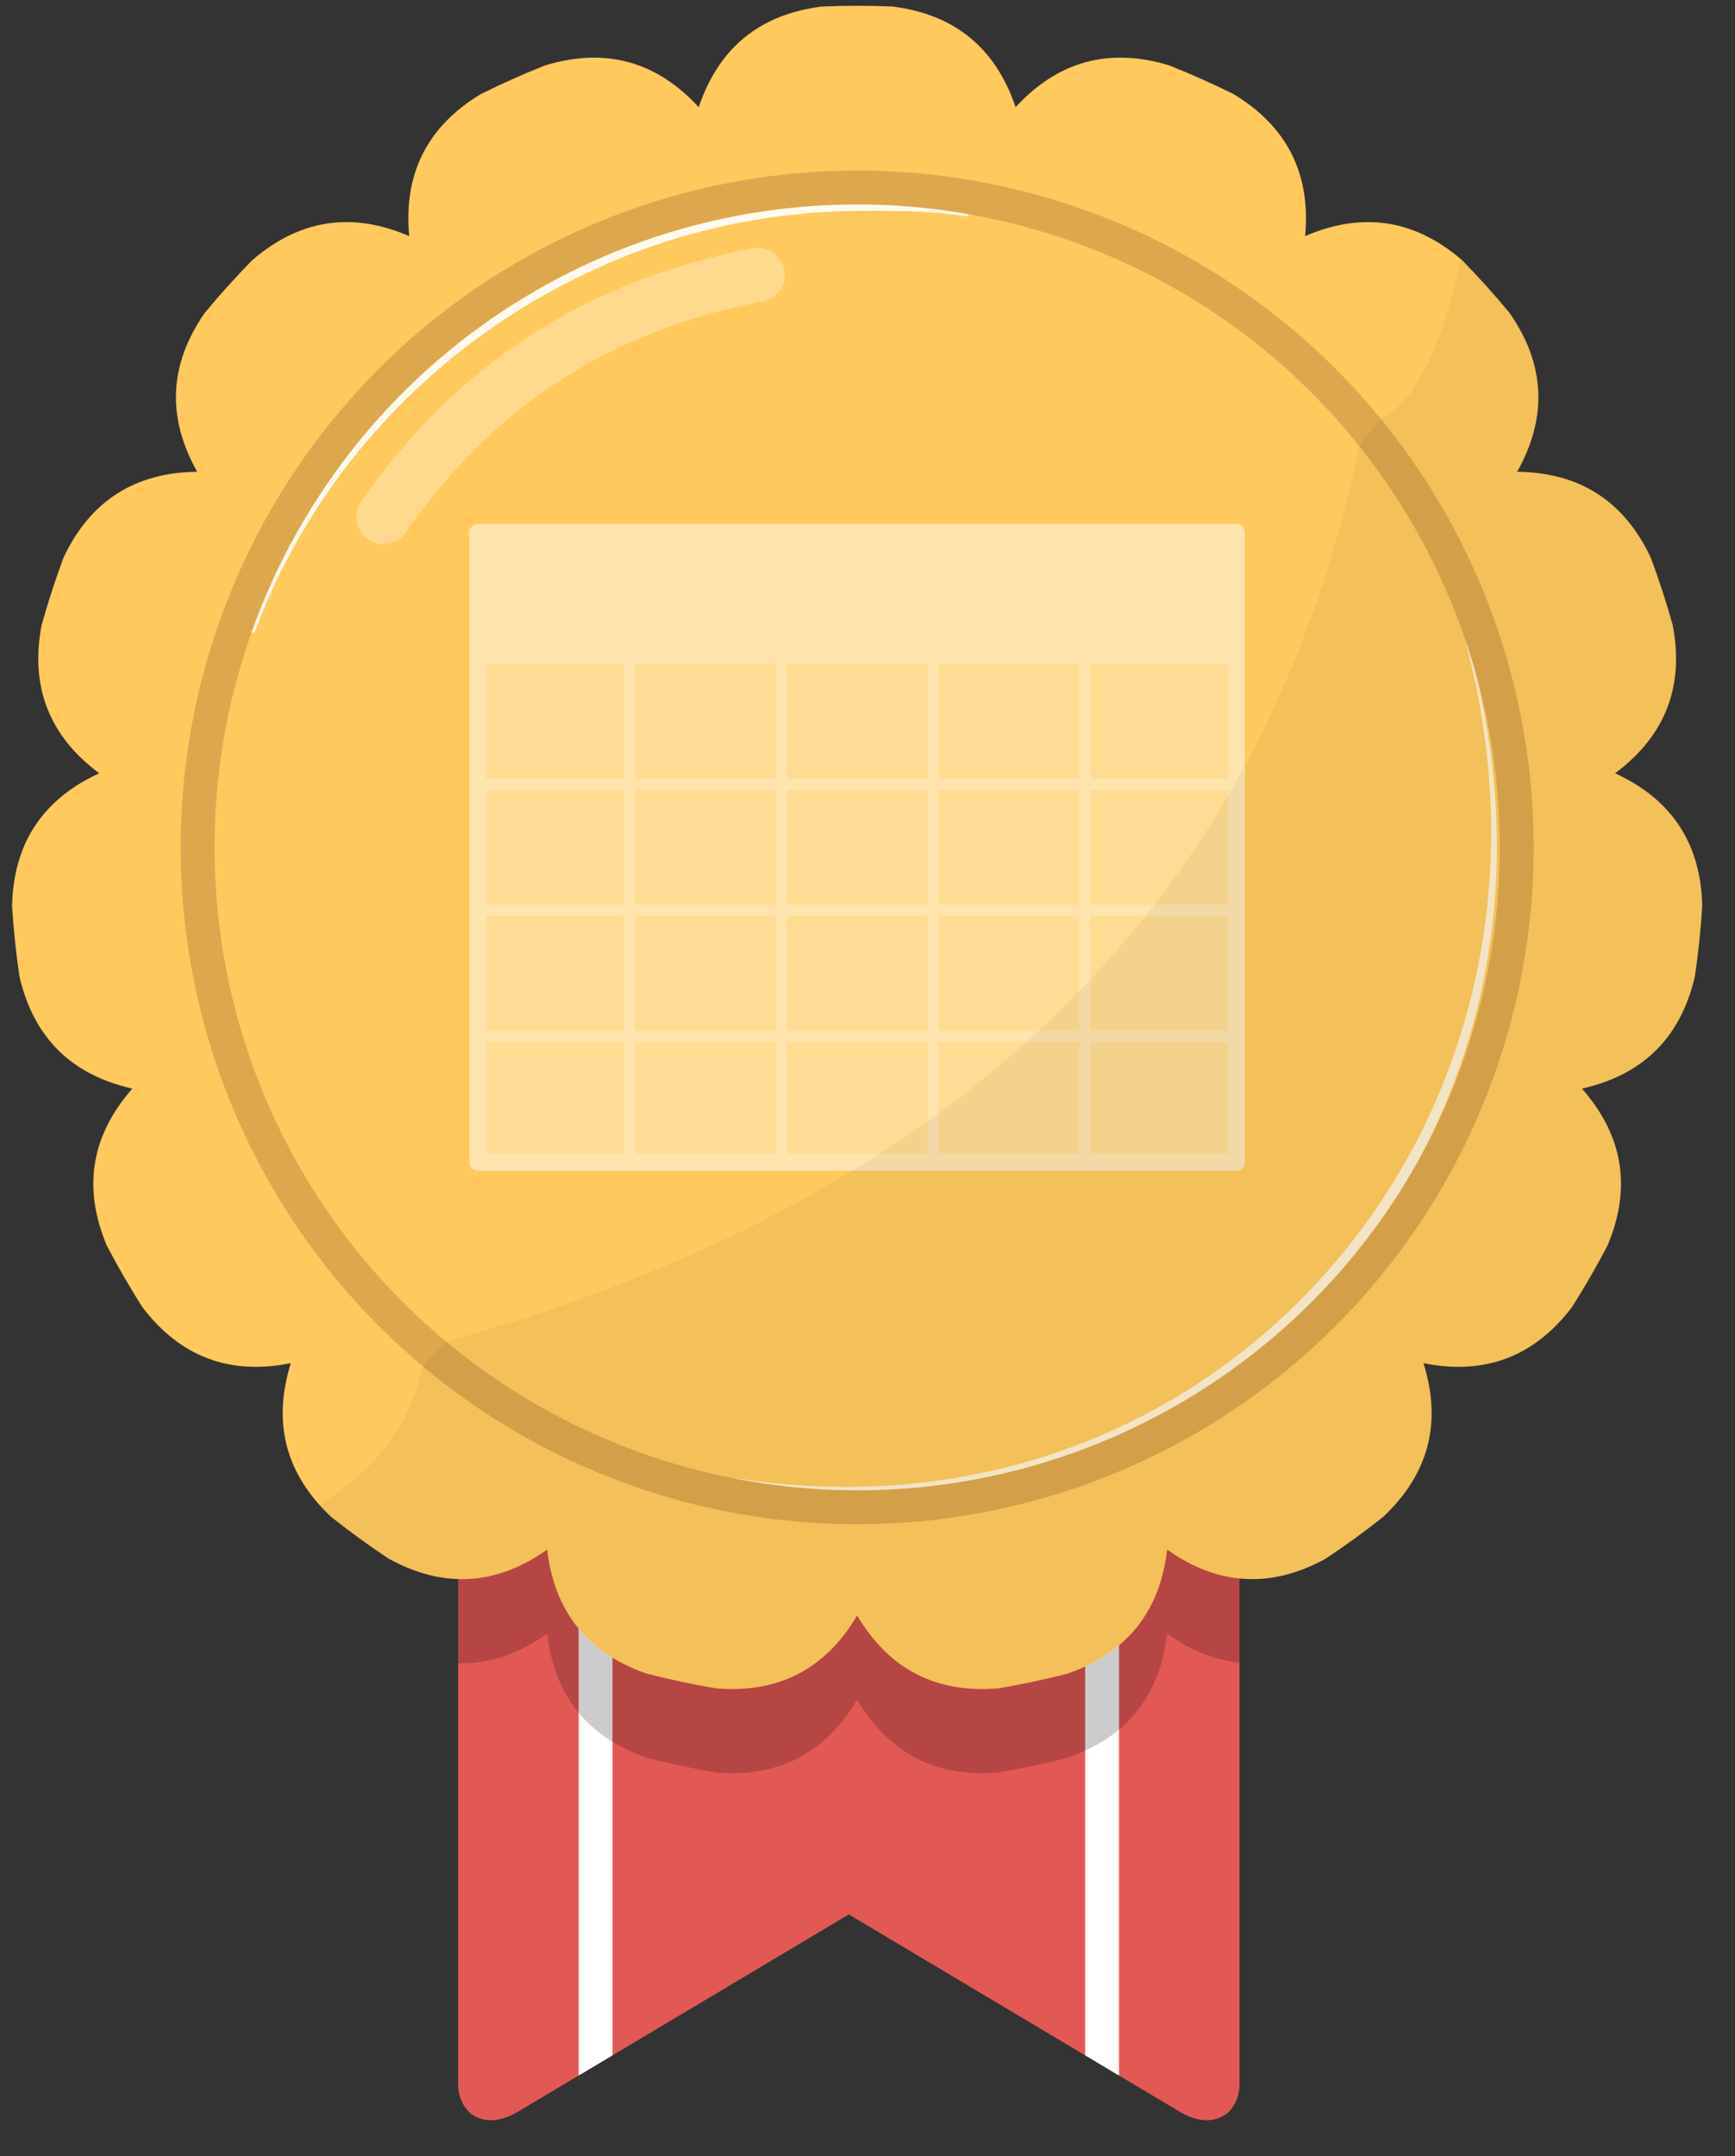 <?xml version="1.0" encoding="UTF-8" standalone="no"?><!DOCTYPE svg PUBLIC "-//W3C//DTD SVG 1.1//EN" "http://www.w3.org/Graphics/SVG/1.1/DTD/svg11.dtd"><svg width="100%" height="100%" viewBox="0 0 128 159" version="1.1" xmlns="http://www.w3.org/2000/svg" xmlns:xlink="http://www.w3.org/1999/xlink" xml:space="preserve" xmlns:serif="http://www.serif.com/" style="fill-rule:evenodd;clip-rule:evenodd;stroke-linecap:round;stroke-linejoin:round;stroke-miterlimit:1.5;"><rect x="0" y="0" width="128" height="159" fill="#333333" stroke="none"/><rect id="GoldV-5" x="0.891" y="0.427" width="124.692" height="155.914" style="fill:none;"/><clipPath id="_clip1"><rect x="0.891" y="0.427" width="124.692" height="155.914"/></clipPath><g clip-path="url(#_clip1)"><g id="Bronze"><path d="M34.689,155.822c-0.548,-0.524 -0.889,-1.263 -0.889,-2.081l-0,-52.472c20.133,13.42 39.34,13.583 57.645,0.796l-0,51.676c-0,0.819 -0.342,1.558 -0.891,2.083c-0.93,0.689 -2.071,0.717 -3.479,-0.087l-24.453,-14.573l-24.463,14.579c-1.404,0.799 -2.543,0.768 -3.47,0.079Z" style="fill:#e25855;"/><clipPath id="_clip2"><path d="M34.689,155.822c-0.548,-0.524 -0.889,-1.263 -0.889,-2.081l-0,-52.472c20.133,13.42 39.34,13.583 57.645,0.796l-0,51.676c-0,0.819 -0.342,1.558 -0.891,2.083c-0.93,0.689 -2.071,0.717 -3.479,-0.087l-24.453,-14.573l-24.463,14.579c-1.404,0.799 -2.543,0.768 -3.47,0.079Z"/></clipPath><g clip-path="url(#_clip2)"><g><path d="M43.937,113.889l-0,40.332" style="fill:none;stroke:#fff;stroke-width:2.5px;"/><path d="M81.308,113.889l-0,40.332" style="fill:none;stroke:#fff;stroke-width:2.5px;"/></g><path d="M33.8,116.346c2.233,0.161 4.424,-0.566 6.569,-2.088c0.534,4.58 2.978,7.629 7.332,9.145c1.69,0.434 3.398,0.797 5.118,1.088c4.595,0.386 8.068,-1.405 10.418,-5.372c2.35,3.967 5.823,5.758 10.418,5.372c1.72,-0.291 3.427,-0.654 5.117,-1.088c4.355,-1.516 6.799,-4.565 7.333,-9.145c1.748,1.24 3.526,1.952 5.34,2.081l-0,6.261c-1.81,-0.183 -3.591,-0.895 -5.34,-2.137c-0.534,4.581 -2.978,7.629 -7.333,9.145c-1.69,0.434 -3.397,0.797 -5.117,1.088c-4.595,0.386 -8.068,-1.405 -10.418,-5.372c-2.35,3.967 -5.823,5.758 -10.418,5.372c-1.72,-0.291 -3.428,-0.654 -5.118,-1.088c-4.354,-1.516 -6.798,-4.564 -7.332,-9.145c-2.144,1.522 -4.334,2.249 -6.569,2.18l-0,-6.297Z" style="fill-opacity:0.2;"/></g></g><path d="M65.853,0.482c-1.743,-0.073 -3.489,-0.073 -5.232,-0c-4.575,0.578 -7.599,3.051 -9.073,7.42c-3.124,-3.392 -6.893,-4.421 -11.308,-3.088c-1.622,0.642 -3.217,1.352 -4.779,2.128c-3.945,2.388 -5.701,5.878 -5.271,10.469c-4.233,-1.828 -8.095,-1.235 -11.586,1.778c-1.221,1.246 -2.389,2.543 -3.501,3.888c-2.631,3.786 -2.817,7.689 -0.556,11.708c-4.611,0.052 -7.898,2.164 -9.862,6.336c-0.608,1.635 -1.147,3.296 -1.616,4.976c-0.864,4.529 0.553,8.17 4.253,10.922c-4.191,1.923 -6.335,5.19 -6.431,9.8c0.109,1.741 0.292,3.477 0.547,5.203c1.053,4.489 3.829,7.239 8.328,8.248c-3.047,3.461 -3.677,7.317 -1.89,11.568c0.809,1.546 1.681,3.058 2.616,4.531c2.788,3.673 6.442,5.055 10.963,4.147c-1.375,4.402 -0.382,8.181 2.979,11.337c1.367,1.084 2.78,2.11 4.233,3.075c4.041,2.222 7.941,1.998 11.702,-0.67c0.534,4.58 2.978,7.629 7.332,9.145c1.69,0.434 3.398,0.797 5.118,1.088c4.595,0.386 8.068,-1.405 10.418,-5.372c2.35,3.967 5.823,5.758 10.418,5.372c1.72,-0.291 3.427,-0.654 5.117,-1.088c4.355,-1.516 6.799,-4.565 7.333,-9.145c3.76,2.668 7.661,2.892 11.702,0.67c1.453,-0.965 2.865,-1.991 4.233,-3.075c3.361,-3.156 4.354,-6.935 2.978,-11.337c4.521,0.908 8.176,-0.474 10.963,-4.147c0.935,-1.473 1.808,-2.985 2.616,-4.531c1.787,-4.251 1.157,-8.107 -1.889,-11.568c4.499,-1.009 7.275,-3.759 8.328,-8.248c0.255,-1.726 0.437,-3.462 0.547,-5.203c-0.097,-4.61 -2.24,-7.877 -6.432,-9.8c3.7,-2.752 5.118,-6.393 4.254,-10.922c-0.469,-1.68 -1.009,-3.341 -1.617,-4.976c-1.963,-4.172 -5.25,-6.284 -9.861,-6.336c2.261,-4.019 2.075,-7.922 -0.557,-11.708c-1.112,-1.345 -2.28,-2.642 -3.5,-3.888c-3.491,-3.013 -7.353,-3.606 -11.586,-1.778c0.43,-4.591 -1.327,-8.081 -5.271,-10.469c-1.563,-0.776 -3.157,-1.486 -4.78,-2.128c-4.414,-1.333 -8.183,-0.304 -11.307,3.088c-1.474,-4.369 -4.498,-6.842 -9.073,-7.42Z" style="fill:#ffc95d;"/><clipPath id="_clip3"><path d="M65.853,0.482c-1.743,-0.073 -3.489,-0.073 -5.232,-0c-4.575,0.578 -7.599,3.051 -9.073,7.42c-3.124,-3.392 -6.893,-4.421 -11.308,-3.088c-1.622,0.642 -3.217,1.352 -4.779,2.128c-3.945,2.388 -5.701,5.878 -5.271,10.469c-4.233,-1.828 -8.095,-1.235 -11.586,1.778c-1.221,1.246 -2.389,2.543 -3.501,3.888c-2.631,3.786 -2.817,7.689 -0.556,11.708c-4.611,0.052 -7.898,2.164 -9.862,6.336c-0.608,1.635 -1.147,3.296 -1.616,4.976c-0.864,4.529 0.553,8.17 4.253,10.922c-4.191,1.923 -6.335,5.19 -6.431,9.8c0.109,1.741 0.292,3.477 0.547,5.203c1.053,4.489 3.829,7.239 8.328,8.248c-3.047,3.461 -3.677,7.317 -1.89,11.568c0.809,1.546 1.681,3.058 2.616,4.531c2.788,3.673 6.442,5.055 10.963,4.147c-1.375,4.402 -0.382,8.181 2.979,11.337c1.367,1.084 2.78,2.11 4.233,3.075c4.041,2.222 7.941,1.998 11.702,-0.67c0.534,4.58 2.978,7.629 7.332,9.145c1.69,0.434 3.398,0.797 5.118,1.088c4.595,0.386 8.068,-1.405 10.418,-5.372c2.35,3.967 5.823,5.758 10.418,5.372c1.72,-0.291 3.427,-0.654 5.117,-1.088c4.355,-1.516 6.799,-4.565 7.333,-9.145c3.76,2.668 7.661,2.892 11.702,0.67c1.453,-0.965 2.865,-1.991 4.233,-3.075c3.361,-3.156 4.354,-6.935 2.978,-11.337c4.521,0.908 8.176,-0.474 10.963,-4.147c0.935,-1.473 1.808,-2.985 2.616,-4.531c1.787,-4.251 1.157,-8.107 -1.889,-11.568c4.499,-1.009 7.275,-3.759 8.328,-8.248c0.255,-1.726 0.437,-3.462 0.547,-5.203c-0.097,-4.61 -2.24,-7.877 -6.432,-9.8c3.7,-2.752 5.118,-6.393 4.254,-10.922c-0.469,-1.68 -1.009,-3.341 -1.617,-4.976c-1.963,-4.172 -5.25,-6.284 -9.861,-6.336c2.261,-4.019 2.075,-7.922 -0.557,-11.708c-1.112,-1.345 -2.28,-2.642 -3.5,-3.888c-3.491,-3.013 -7.353,-3.606 -11.586,-1.778c0.43,-4.591 -1.327,-8.081 -5.271,-10.469c-1.563,-0.776 -3.157,-1.486 -4.78,-2.128c-4.414,-1.333 -8.183,-0.304 -11.307,3.088c-1.474,-4.369 -4.498,-6.842 -9.073,-7.42Z"/></clipPath><g clip-path="url(#_clip3)"><path d="M108.161,47.474c1.041,3.934 1.622,7.813 1.793,11.596c0.275,6.096 -0.532,11.937 -2.241,17.347c-1.191,3.769 -2.82,7.326 -4.832,10.615c-1.36,2.224 -2.895,4.323 -4.585,6.283c-1.696,1.967 -3.547,3.794 -5.542,5.458c-2.975,2.482 -6.265,4.604 -9.816,6.293c-3.469,1.651 -7.184,2.892 -11.094,3.662c-5.51,1.085 -11.403,1.238 -17.53,0.277c-0.035,-0.006 -0.069,0.018 -0.075,0.054c-0.006,0.035 0.018,0.069 0.054,0.075c6.144,1.084 12.076,1.047 17.637,0.052c3.97,-0.711 7.75,-1.908 11.283,-3.53c3.631,-1.667 7.001,-3.78 10.045,-6.275c2.043,-1.675 3.941,-3.522 5.668,-5.522c1.721,-1.993 3.274,-4.138 4.641,-6.411c2.019,-3.354 3.636,-6.988 4.794,-10.832c0.842,-2.797 1.439,-5.707 1.77,-8.702c0.718,-6.509 0.177,-13.421 -1.844,-20.475c-0.009,-0.034 -0.046,-0.055 -0.08,-0.045c-0.035,0.009 -0.056,0.045 -0.046,0.08Z" style="fill:#fff;fill-opacity:0.7;"/><path d="M18.823,46.55c1.689,-4.552 4.079,-8.761 7.022,-12.519c1.775,-2.266 3.751,-4.367 5.902,-6.277c1.431,-1.271 2.938,-2.457 4.513,-3.554c1.567,-1.091 3.202,-2.093 4.896,-2.998c1.683,-0.899 3.423,-1.704 5.216,-2.404c5.239,-2.045 10.925,-3.199 16.865,-3.244c1.604,-0.015 3.235,-0.016 4.835,0.071c1.086,0.059 2.157,0.159 3.197,0.324c0.095,0.017 0.185,-0.047 0.201,-0.142c0.016,-0.095 -0.048,-0.185 -0.143,-0.201c-1.049,-0.189 -2.131,-0.312 -3.228,-0.393c-1.608,-0.118 -3.248,-0.146 -4.862,-0.16c-6.02,-0.046 -11.805,1.021 -17.139,3.029c-1.832,0.69 -3.611,1.491 -5.326,2.397c-1.728,0.913 -3.392,1.933 -4.982,3.05c-1.597,1.121 -3.119,2.341 -4.559,3.65c-2.162,1.964 -4.138,4.126 -5.899,6.457c-2.907,3.85 -5.225,8.161 -6.837,12.796c-0.032,0.09 0.015,0.19 0.105,0.223c0.091,0.032 0.191,-0.015 0.223,-0.105Z" style="fill:#fff;fill-opacity:0.9;"/><path d="M28.282,38.128c6.55,-9.429 15.532,-15.554 27.623,-17.858" style="fill:none;stroke:#fff;stroke-opacity:0.3;stroke-width:3.99px;"/><circle cx="63.237" cy="62.484" r="48.658" style="fill:none;stroke:#dda84d;stroke-width:2.5px;"/></g><g><rect x="35.247" y="39.266" width="55.98" height="46.438" style="fill:#ffdc92;stroke:#ffe4ad;stroke-width:1.25px;stroke-linecap:butt;stroke-miterlimit:2;"/><path d="M35.247,39.266l-0,46.437" style="fill:none;stroke:#ffe4ad;stroke-width:0.83px;stroke-linecap:square;"/><path d="M46.443,39.266l-0,46.437" style="fill:none;stroke:#ffe4ad;stroke-width:0.83px;stroke-linecap:square;"/><path d="M57.639,39.266l-0,46.437" style="fill:none;stroke:#ffe4ad;stroke-width:0.83px;stroke-linecap:square;"/><path d="M68.835,39.266l-0,46.437" style="fill:none;stroke:#ffe4ad;stroke-width:0.83px;stroke-linecap:square;"/><path d="M80.031,39.266l-0,46.437" style="fill:none;stroke:#ffe4ad;stroke-width:0.83px;stroke-linecap:square;"/><path d="M91.227,39.266l-0,46.437" style="fill:none;stroke:#ffe4ad;stroke-width:0.83px;stroke-linecap:square;"/><path d="M35.247,39.266l55.98,-0" style="fill:none;stroke:#ffe4ad;stroke-width:0.83px;stroke-linecap:square;"/><path d="M35.247,48.553l55.98,0" style="fill:none;stroke:#ffe4ad;stroke-width:0.83px;stroke-linecap:square;"/><path d="M35.247,57.841l55.98,-0" style="fill:none;stroke:#ffe4ad;stroke-width:0.83px;stroke-linecap:square;"/><path d="M35.247,67.128l55.98,0" style="fill:none;stroke:#ffe4ad;stroke-width:0.83px;stroke-linecap:square;"/><path d="M35.247,76.416l55.98,-0" style="fill:none;stroke:#ffe4ad;stroke-width:0.83px;stroke-linecap:square;"/><path d="M35.247,85.703l55.98,0" style="fill:none;stroke:#ffe4ad;stroke-width:0.83px;stroke-linecap:square;"/><rect x="35.247" y="39.266" width="55.98" height="9.288" style="fill:#ffe4ad;"/></g><path id="schatten" d="M107.749,19.086l0.121,0.103c1.22,1.246 2.388,2.543 3.5,3.888c2.632,3.786 2.818,7.689 0.557,11.708c4.611,0.052 7.898,2.164 9.861,6.336c0.608,1.635 1.148,3.296 1.617,4.976c0.864,4.529 -0.554,8.17 -4.254,10.922c4.192,1.923 6.335,5.19 6.432,9.8c-0.11,1.741 -0.292,3.477 -0.547,5.203c-1.053,4.489 -3.829,7.239 -8.328,8.248c3.046,3.461 3.676,7.317 1.889,11.568c-0.808,1.546 -1.681,3.058 -2.616,4.531c-2.787,3.673 -6.442,5.055 -10.963,4.147c1.376,4.402 0.383,8.181 -2.978,11.337c-1.368,1.084 -2.78,2.11 -4.233,3.075c-4.041,2.222 -7.942,1.998 -11.702,-0.67c-0.534,4.58 -2.978,7.629 -7.333,9.145c-1.69,0.434 -3.397,0.797 -5.117,1.088c-4.595,0.386 -8.068,-1.405 -10.418,-5.372c-2.35,3.967 -5.823,5.758 -10.418,5.372c-1.72,-0.291 -3.428,-0.654 -5.118,-1.088c-4.354,-1.516 -6.798,-4.565 -7.332,-9.145c-3.761,2.668 -7.661,2.892 -11.702,0.67c-1.453,-0.965 -2.866,-1.991 -4.233,-3.075c-0.312,-0.292 -0.603,-0.59 -0.874,-0.894c3.67,-2.26 6.715,-5.537 7.645,-10.285l1.647,-1.716c37.945,-10.584 60.534,-32.553 67.451,-66.146l1.529,-1.916c2.79,-1.179 4.869,-6.412 5.917,-11.81Z" style="fill-opacity:0.05;"/></g></svg>